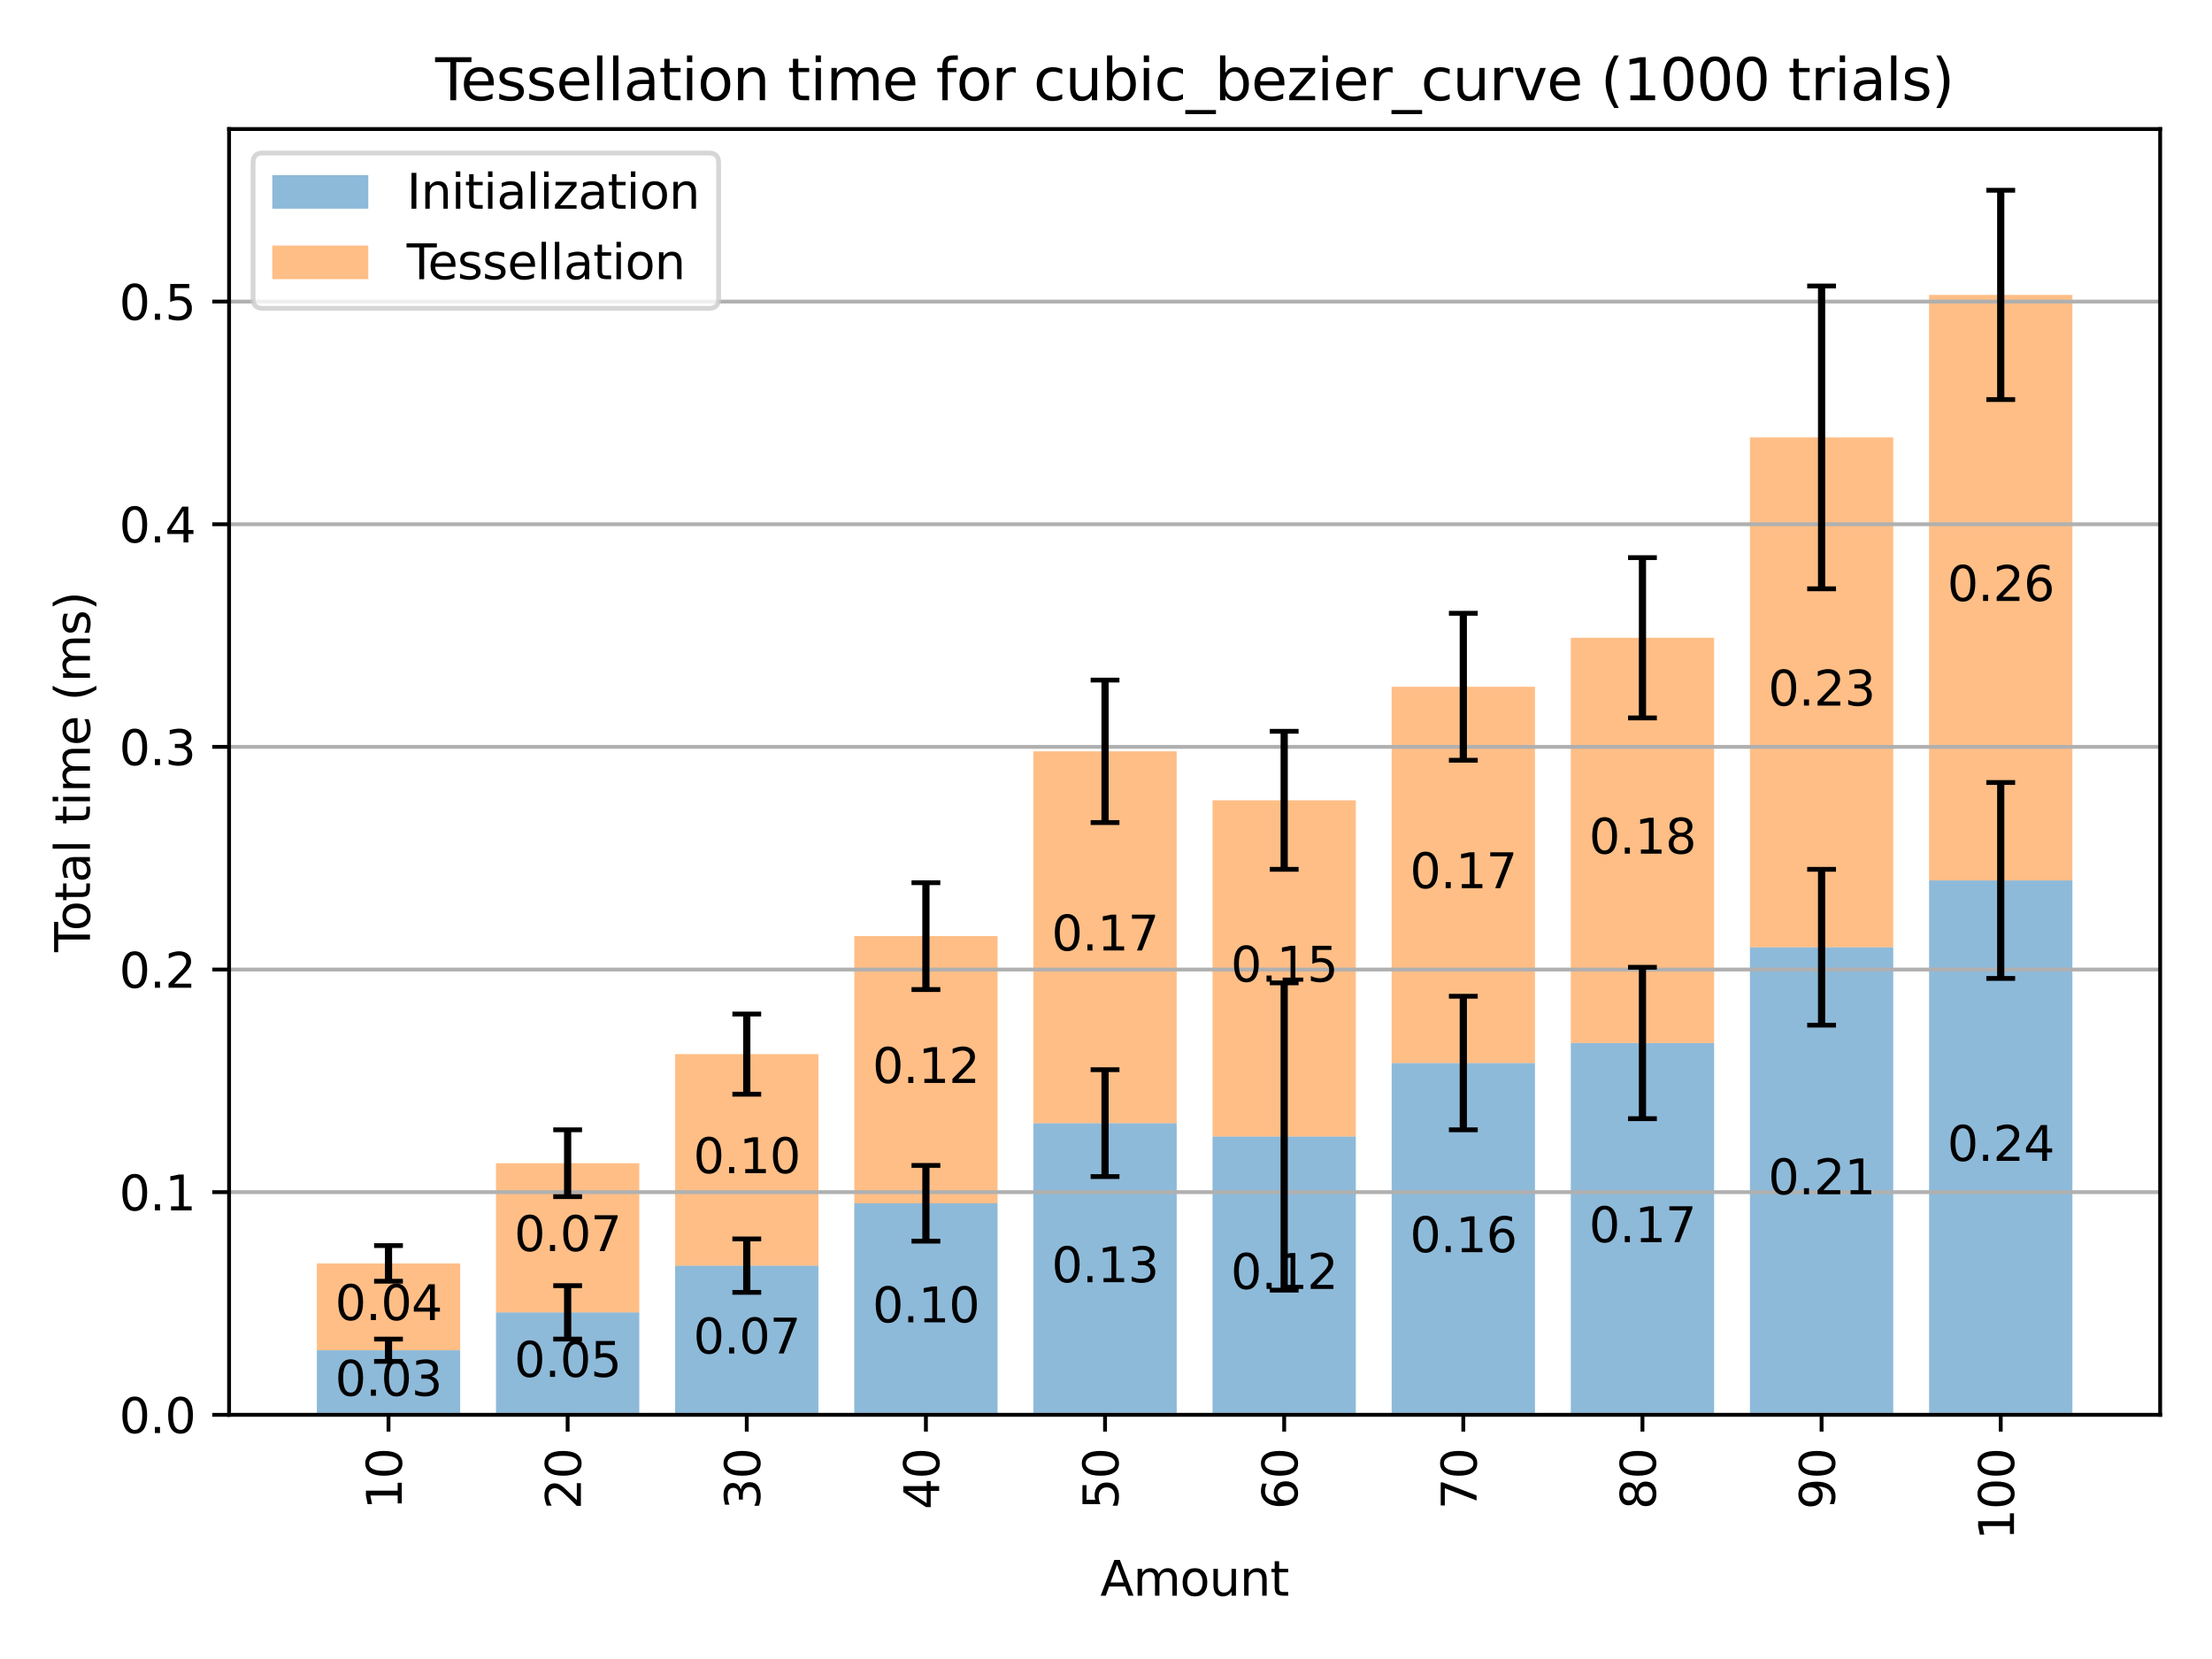 <?xml version="1.0" encoding="utf-8" standalone="no"?>
<!DOCTYPE svg PUBLIC "-//W3C//DTD SVG 1.1//EN"
  "http://www.w3.org/Graphics/SVG/1.1/DTD/svg11.dtd">
<svg xmlns:xlink="http://www.w3.org/1999/xlink" width="460.8pt" height="345.6pt" viewBox="0 0 460.8 345.6" xmlns="http://www.w3.org/2000/svg" version="1.1">
 <defs>
  <style type="text/css">*{stroke-linejoin: round; stroke-linecap: butt}</style>
 </defs>
 <g id="figure_1">
  <g id="patch_1">
   <path d="M 0 345.6 
L 460.8 345.6 
L 460.8 0 
L 0 0 
z
" style="fill: #ffffff"/>
  </g>
  <g id="axes_1">
   <g id="patch_2">
    <path d="M 47.72 294.73 
L 450 294.73 
L 450 26.88 
L 47.72 26.88 
z
" style="fill: #ffffff"/>
   </g>
   <g id="patch_3">
    <path d="M 66.005 294.73 
L 95.859 294.73 
L 95.859 281.28 
L 66.005 281.28 
z
" clip-path="url(#pd5c2a0cea8)" style="fill: #1f77b4; opacity: 0.5"/>
   </g>
   <g id="patch_4">
    <path d="M 103.323 294.73 
L 133.177 294.73 
L 133.177 273.395 
L 103.323 273.395 
z
" clip-path="url(#pd5c2a0cea8)" style="fill: #1f77b4; opacity: 0.5"/>
   </g>
   <g id="patch_5">
    <path d="M 140.64 294.73 
L 170.494 294.73 
L 170.494 263.655 
L 140.64 263.655 
z
" clip-path="url(#pd5c2a0cea8)" style="fill: #1f77b4; opacity: 0.5"/>
   </g>
   <g id="patch_6">
    <path d="M 177.957 294.73 
L 207.811 294.73 
L 207.811 250.668 
L 177.957 250.668 
z
" clip-path="url(#pd5c2a0cea8)" style="fill: #1f77b4; opacity: 0.5"/>
   </g>
   <g id="patch_7">
    <path d="M 215.274 294.73 
L 245.128 294.73 
L 245.128 233.971 
L 215.274 233.971 
z
" clip-path="url(#pd5c2a0cea8)" style="fill: #1f77b4; opacity: 0.5"/>
   </g>
   <g id="patch_8">
    <path d="M 252.592 294.73 
L 282.446 294.73 
L 282.446 236.754 
L 252.592 236.754 
z
" clip-path="url(#pd5c2a0cea8)" style="fill: #1f77b4; opacity: 0.5"/>
   </g>
   <g id="patch_9">
    <path d="M 289.909 294.73 
L 319.763 294.73 
L 319.763 221.448 
L 289.909 221.448 
z
" clip-path="url(#pd5c2a0cea8)" style="fill: #1f77b4; opacity: 0.5"/>
   </g>
   <g id="patch_10">
    <path d="M 327.226 294.73 
L 357.08 294.73 
L 357.08 217.274 
L 327.226 217.274 
z
" clip-path="url(#pd5c2a0cea8)" style="fill: #1f77b4; opacity: 0.5"/>
   </g>
   <g id="patch_11">
    <path d="M 364.543 294.73 
L 394.397 294.73 
L 394.397 197.33 
L 364.543 197.33 
z
" clip-path="url(#pd5c2a0cea8)" style="fill: #1f77b4; opacity: 0.5"/>
   </g>
   <g id="patch_12">
    <path d="M 401.861 294.73 
L 431.715 294.73 
L 431.715 183.416 
L 401.861 183.416 
z
" clip-path="url(#pd5c2a0cea8)" style="fill: #1f77b4; opacity: 0.5"/>
   </g>
   <g id="patch_13">
    <path d="M 66.005 281.28 
L 95.859 281.28 
L 95.859 263.191 
L 66.005 263.191 
z
" clip-path="url(#pd5c2a0cea8)" style="fill: #ff7f0e; opacity: 0.5"/>
   </g>
   <g id="patch_14">
    <path d="M 103.323 273.395 
L 133.177 273.395 
L 133.177 242.32 
L 103.323 242.32 
z
" clip-path="url(#pd5c2a0cea8)" style="fill: #ff7f0e; opacity: 0.5"/>
   </g>
   <g id="patch_15">
    <path d="M 140.64 263.655 
L 170.494 263.655 
L 170.494 219.593 
L 140.64 219.593 
z
" clip-path="url(#pd5c2a0cea8)" style="fill: #ff7f0e; opacity: 0.5"/>
   </g>
   <g id="patch_16">
    <path d="M 177.957 250.668 
L 207.811 250.668 
L 207.811 195.011 
L 177.957 195.011 
z
" clip-path="url(#pd5c2a0cea8)" style="fill: #ff7f0e; opacity: 0.5"/>
   </g>
   <g id="patch_17">
    <path d="M 215.274 233.971 
L 245.128 233.971 
L 245.128 156.515 
L 215.274 156.515 
z
" clip-path="url(#pd5c2a0cea8)" style="fill: #ff7f0e; opacity: 0.5"/>
   </g>
   <g id="patch_18">
    <path d="M 252.592 236.754 
L 282.446 236.754 
L 282.446 166.719 
L 252.592 166.719 
z
" clip-path="url(#pd5c2a0cea8)" style="fill: #ff7f0e; opacity: 0.5"/>
   </g>
   <g id="patch_19">
    <path d="M 289.909 221.448 
L 319.763 221.448 
L 319.763 143.064 
L 289.909 143.064 
z
" clip-path="url(#pd5c2a0cea8)" style="fill: #ff7f0e; opacity: 0.5"/>
   </g>
   <g id="patch_20">
    <path d="M 327.226 217.274 
L 357.08 217.274 
L 357.08 132.86 
L 327.226 132.86 
z
" clip-path="url(#pd5c2a0cea8)" style="fill: #ff7f0e; opacity: 0.5"/>
   </g>
   <g id="patch_21">
    <path d="M 364.543 197.33 
L 394.397 197.33 
L 394.397 91.118 
L 364.543 91.118 
z
" clip-path="url(#pd5c2a0cea8)" style="fill: #ff7f0e; opacity: 0.5"/>
   </g>
   <g id="patch_22">
    <path d="M 401.861 183.416 
L 431.715 183.416 
L 431.715 61.434 
L 401.861 61.434 
z
" clip-path="url(#pd5c2a0cea8)" style="fill: #ff7f0e; opacity: 0.5"/>
   </g>
   <g id="matplotlib.axis_1">
    <g id="xtick_1">
     <g id="line2d_1">
      <defs>
       <path id="m846b13d654" d="M 0 0 
L 0 3.5 
" style="stroke: #000000; stroke-width: 0.8"/>
      </defs>
      <g>
       <use xlink:href="#m846b13d654" x="80.932" y="294.73" style="stroke: #000000; stroke-width: 0.8"/>
      </g>
     </g>
     <g id="text_1">
      <!-- 10 -->
      <g transform="translate(83.692 314.455)rotate(-90)scale(0.1 -0.1)">
       <defs>
        <path id="DejaVuSans-31" d="M 794 531 
L 1825 531 
L 1825 4091 
L 703 3866 
L 703 4441 
L 1819 4666 
L 2450 4666 
L 2450 531 
L 3481 531 
L 3481 0 
L 794 0 
L 794 531 
z
" transform="scale(0.016)"/>
        <path id="DejaVuSans-30" d="M 2034 4250 
Q 1547 4250 1301 3770 
Q 1056 3291 1056 2328 
Q 1056 1369 1301 889 
Q 1547 409 2034 409 
Q 2525 409 2770 889 
Q 3016 1369 3016 2328 
Q 3016 3291 2770 3770 
Q 2525 4250 2034 4250 
z
M 2034 4750 
Q 2819 4750 3233 4129 
Q 3647 3509 3647 2328 
Q 3647 1150 3233 529 
Q 2819 -91 2034 -91 
Q 1250 -91 836 529 
Q 422 1150 422 2328 
Q 422 3509 836 4129 
Q 1250 4750 2034 4750 
z
" transform="scale(0.016)"/>
       </defs>
       <use xlink:href="#DejaVuSans-31"/>
       <use xlink:href="#DejaVuSans-30" x="63.623"/>
      </g>
     </g>
    </g>
    <g id="xtick_2">
     <g id="line2d_2">
      <g>
       <use xlink:href="#m846b13d654" x="118.25" y="294.73" style="stroke: #000000; stroke-width: 0.8"/>
      </g>
     </g>
     <g id="text_2">
      <!-- 20 -->
      <g transform="translate(121.009 314.455)rotate(-90)scale(0.1 -0.1)">
       <defs>
        <path id="DejaVuSans-32" d="M 1228 531 
L 3431 531 
L 3431 0 
L 469 0 
L 469 531 
Q 828 903 1448 1529 
Q 2069 2156 2228 2338 
Q 2531 2678 2651 2914 
Q 2772 3150 2772 3378 
Q 2772 3750 2511 3984 
Q 2250 4219 1831 4219 
Q 1534 4219 1204 4116 
Q 875 4013 500 3803 
L 500 4441 
Q 881 4594 1212 4672 
Q 1544 4750 1819 4750 
Q 2544 4750 2975 4387 
Q 3406 4025 3406 3419 
Q 3406 3131 3298 2873 
Q 3191 2616 2906 2266 
Q 2828 2175 2409 1742 
Q 1991 1309 1228 531 
z
" transform="scale(0.016)"/>
       </defs>
       <use xlink:href="#DejaVuSans-32"/>
       <use xlink:href="#DejaVuSans-30" x="63.623"/>
      </g>
     </g>
    </g>
    <g id="xtick_3">
     <g id="line2d_3">
      <g>
       <use xlink:href="#m846b13d654" x="155.567" y="294.73" style="stroke: #000000; stroke-width: 0.8"/>
      </g>
     </g>
     <g id="text_3">
      <!-- 30 -->
      <g transform="translate(158.326 314.455)rotate(-90)scale(0.1 -0.1)">
       <defs>
        <path id="DejaVuSans-33" d="M 2597 2516 
Q 3050 2419 3304 2112 
Q 3559 1806 3559 1356 
Q 3559 666 3084 287 
Q 2609 -91 1734 -91 
Q 1441 -91 1130 -33 
Q 819 25 488 141 
L 488 750 
Q 750 597 1062 519 
Q 1375 441 1716 441 
Q 2309 441 2620 675 
Q 2931 909 2931 1356 
Q 2931 1769 2642 2001 
Q 2353 2234 1838 2234 
L 1294 2234 
L 1294 2753 
L 1863 2753 
Q 2328 2753 2575 2939 
Q 2822 3125 2822 3475 
Q 2822 3834 2567 4026 
Q 2313 4219 1838 4219 
Q 1578 4219 1281 4162 
Q 984 4106 628 3988 
L 628 4550 
Q 988 4650 1302 4700 
Q 1616 4750 1894 4750 
Q 2613 4750 3031 4423 
Q 3450 4097 3450 3541 
Q 3450 3153 3228 2886 
Q 3006 2619 2597 2516 
z
" transform="scale(0.016)"/>
       </defs>
       <use xlink:href="#DejaVuSans-33"/>
       <use xlink:href="#DejaVuSans-30" x="63.623"/>
      </g>
     </g>
    </g>
    <g id="xtick_4">
     <g id="line2d_4">
      <g>
       <use xlink:href="#m846b13d654" x="192.884" y="294.73" style="stroke: #000000; stroke-width: 0.8"/>
      </g>
     </g>
     <g id="text_4">
      <!-- 40 -->
      <g transform="translate(195.643 314.455)rotate(-90)scale(0.1 -0.1)">
       <defs>
        <path id="DejaVuSans-34" d="M 2419 4116 
L 825 1625 
L 2419 1625 
L 2419 4116 
z
M 2253 4666 
L 3047 4666 
L 3047 1625 
L 3713 1625 
L 3713 1100 
L 3047 1100 
L 3047 0 
L 2419 0 
L 2419 1100 
L 313 1100 
L 313 1709 
L 2253 4666 
z
" transform="scale(0.016)"/>
       </defs>
       <use xlink:href="#DejaVuSans-34"/>
       <use xlink:href="#DejaVuSans-30" x="63.623"/>
      </g>
     </g>
    </g>
    <g id="xtick_5">
     <g id="line2d_5">
      <g>
       <use xlink:href="#m846b13d654" x="230.201" y="294.73" style="stroke: #000000; stroke-width: 0.8"/>
      </g>
     </g>
     <g id="text_5">
      <!-- 50 -->
      <g transform="translate(232.961 314.455)rotate(-90)scale(0.1 -0.1)">
       <defs>
        <path id="DejaVuSans-35" d="M 691 4666 
L 3169 4666 
L 3169 4134 
L 1269 4134 
L 1269 2991 
Q 1406 3038 1543 3061 
Q 1681 3084 1819 3084 
Q 2600 3084 3056 2656 
Q 3513 2228 3513 1497 
Q 3513 744 3044 326 
Q 2575 -91 1722 -91 
Q 1428 -91 1123 -41 
Q 819 9 494 109 
L 494 744 
Q 775 591 1075 516 
Q 1375 441 1709 441 
Q 2250 441 2565 725 
Q 2881 1009 2881 1497 
Q 2881 1984 2565 2268 
Q 2250 2553 1709 2553 
Q 1456 2553 1204 2497 
Q 953 2441 691 2322 
L 691 4666 
z
" transform="scale(0.016)"/>
       </defs>
       <use xlink:href="#DejaVuSans-35"/>
       <use xlink:href="#DejaVuSans-30" x="63.623"/>
      </g>
     </g>
    </g>
    <g id="xtick_6">
     <g id="line2d_6">
      <g>
       <use xlink:href="#m846b13d654" x="267.519" y="294.73" style="stroke: #000000; stroke-width: 0.8"/>
      </g>
     </g>
     <g id="text_6">
      <!-- 60 -->
      <g transform="translate(270.278 314.455)rotate(-90)scale(0.1 -0.1)">
       <defs>
        <path id="DejaVuSans-36" d="M 2113 2584 
Q 1688 2584 1439 2293 
Q 1191 2003 1191 1497 
Q 1191 994 1439 701 
Q 1688 409 2113 409 
Q 2538 409 2786 701 
Q 3034 994 3034 1497 
Q 3034 2003 2786 2293 
Q 2538 2584 2113 2584 
z
M 3366 4563 
L 3366 3988 
Q 3128 4100 2886 4159 
Q 2644 4219 2406 4219 
Q 1781 4219 1451 3797 
Q 1122 3375 1075 2522 
Q 1259 2794 1537 2939 
Q 1816 3084 2150 3084 
Q 2853 3084 3261 2657 
Q 3669 2231 3669 1497 
Q 3669 778 3244 343 
Q 2819 -91 2113 -91 
Q 1303 -91 875 529 
Q 447 1150 447 2328 
Q 447 3434 972 4092 
Q 1497 4750 2381 4750 
Q 2619 4750 2861 4703 
Q 3103 4656 3366 4563 
z
" transform="scale(0.016)"/>
       </defs>
       <use xlink:href="#DejaVuSans-36"/>
       <use xlink:href="#DejaVuSans-30" x="63.623"/>
      </g>
     </g>
    </g>
    <g id="xtick_7">
     <g id="line2d_7">
      <g>
       <use xlink:href="#m846b13d654" x="304.836" y="294.73" style="stroke: #000000; stroke-width: 0.8"/>
      </g>
     </g>
     <g id="text_7">
      <!-- 70 -->
      <g transform="translate(307.595 314.455)rotate(-90)scale(0.1 -0.1)">
       <defs>
        <path id="DejaVuSans-37" d="M 525 4666 
L 3525 4666 
L 3525 4397 
L 1831 0 
L 1172 0 
L 2766 4134 
L 525 4134 
L 525 4666 
z
" transform="scale(0.016)"/>
       </defs>
       <use xlink:href="#DejaVuSans-37"/>
       <use xlink:href="#DejaVuSans-30" x="63.623"/>
      </g>
     </g>
    </g>
    <g id="xtick_8">
     <g id="line2d_8">
      <g>
       <use xlink:href="#m846b13d654" x="342.153" y="294.73" style="stroke: #000000; stroke-width: 0.8"/>
      </g>
     </g>
     <g id="text_8">
      <!-- 80 -->
      <g transform="translate(344.913 314.455)rotate(-90)scale(0.1 -0.1)">
       <defs>
        <path id="DejaVuSans-38" d="M 2034 2216 
Q 1584 2216 1326 1975 
Q 1069 1734 1069 1313 
Q 1069 891 1326 650 
Q 1584 409 2034 409 
Q 2484 409 2743 651 
Q 3003 894 3003 1313 
Q 3003 1734 2745 1975 
Q 2488 2216 2034 2216 
z
M 1403 2484 
Q 997 2584 770 2862 
Q 544 3141 544 3541 
Q 544 4100 942 4425 
Q 1341 4750 2034 4750 
Q 2731 4750 3128 4425 
Q 3525 4100 3525 3541 
Q 3525 3141 3298 2862 
Q 3072 2584 2669 2484 
Q 3125 2378 3379 2068 
Q 3634 1759 3634 1313 
Q 3634 634 3220 271 
Q 2806 -91 2034 -91 
Q 1263 -91 848 271 
Q 434 634 434 1313 
Q 434 1759 690 2068 
Q 947 2378 1403 2484 
z
M 1172 3481 
Q 1172 3119 1398 2916 
Q 1625 2713 2034 2713 
Q 2441 2713 2670 2916 
Q 2900 3119 2900 3481 
Q 2900 3844 2670 4047 
Q 2441 4250 2034 4250 
Q 1625 4250 1398 4047 
Q 1172 3844 1172 3481 
z
" transform="scale(0.016)"/>
       </defs>
       <use xlink:href="#DejaVuSans-38"/>
       <use xlink:href="#DejaVuSans-30" x="63.623"/>
      </g>
     </g>
    </g>
    <g id="xtick_9">
     <g id="line2d_9">
      <g>
       <use xlink:href="#m846b13d654" x="379.47" y="294.73" style="stroke: #000000; stroke-width: 0.8"/>
      </g>
     </g>
     <g id="text_9">
      <!-- 90 -->
      <g transform="translate(382.23 314.455)rotate(-90)scale(0.1 -0.1)">
       <defs>
        <path id="DejaVuSans-39" d="M 703 97 
L 703 672 
Q 941 559 1184 500 
Q 1428 441 1663 441 
Q 2288 441 2617 861 
Q 2947 1281 2994 2138 
Q 2813 1869 2534 1725 
Q 2256 1581 1919 1581 
Q 1219 1581 811 2004 
Q 403 2428 403 3163 
Q 403 3881 828 4315 
Q 1253 4750 1959 4750 
Q 2769 4750 3195 4129 
Q 3622 3509 3622 2328 
Q 3622 1225 3098 567 
Q 2575 -91 1691 -91 
Q 1453 -91 1209 -44 
Q 966 3 703 97 
z
M 1959 2075 
Q 2384 2075 2632 2365 
Q 2881 2656 2881 3163 
Q 2881 3666 2632 3958 
Q 2384 4250 1959 4250 
Q 1534 4250 1286 3958 
Q 1038 3666 1038 3163 
Q 1038 2656 1286 2365 
Q 1534 2075 1959 2075 
z
" transform="scale(0.016)"/>
       </defs>
       <use xlink:href="#DejaVuSans-39"/>
       <use xlink:href="#DejaVuSans-30" x="63.623"/>
      </g>
     </g>
    </g>
    <g id="xtick_10">
     <g id="line2d_10">
      <g>
       <use xlink:href="#m846b13d654" x="416.788" y="294.73" style="stroke: #000000; stroke-width: 0.8"/>
      </g>
     </g>
     <g id="text_10">
      <!-- 100 -->
      <g transform="translate(419.547 320.817)rotate(-90)scale(0.1 -0.1)">
       <use xlink:href="#DejaVuSans-31"/>
       <use xlink:href="#DejaVuSans-30" x="63.623"/>
       <use xlink:href="#DejaVuSans-30" x="127.246"/>
      </g>
     </g>
    </g>
    <g id="text_11">
     <!-- Amount -->
     <g transform="translate(229.212 332.416)scale(0.1 -0.1)">
      <defs>
       <path id="DejaVuSans-41" d="M 2188 4044 
L 1331 1722 
L 3047 1722 
L 2188 4044 
z
M 1831 4666 
L 2547 4666 
L 4325 0 
L 3669 0 
L 3244 1197 
L 1141 1197 
L 716 0 
L 50 0 
L 1831 4666 
z
" transform="scale(0.016)"/>
       <path id="DejaVuSans-6d" d="M 3328 2828 
Q 3544 3216 3844 3400 
Q 4144 3584 4550 3584 
Q 5097 3584 5394 3201 
Q 5691 2819 5691 2113 
L 5691 0 
L 5113 0 
L 5113 2094 
Q 5113 2597 4934 2840 
Q 4756 3084 4391 3084 
Q 3944 3084 3684 2787 
Q 3425 2491 3425 1978 
L 3425 0 
L 2847 0 
L 2847 2094 
Q 2847 2600 2669 2842 
Q 2491 3084 2119 3084 
Q 1678 3084 1418 2786 
Q 1159 2488 1159 1978 
L 1159 0 
L 581 0 
L 581 3500 
L 1159 3500 
L 1159 2956 
Q 1356 3278 1631 3431 
Q 1906 3584 2284 3584 
Q 2666 3584 2933 3390 
Q 3200 3197 3328 2828 
z
" transform="scale(0.016)"/>
       <path id="DejaVuSans-6f" d="M 1959 3097 
Q 1497 3097 1228 2736 
Q 959 2375 959 1747 
Q 959 1119 1226 758 
Q 1494 397 1959 397 
Q 2419 397 2687 759 
Q 2956 1122 2956 1747 
Q 2956 2369 2687 2733 
Q 2419 3097 1959 3097 
z
M 1959 3584 
Q 2709 3584 3137 3096 
Q 3566 2609 3566 1747 
Q 3566 888 3137 398 
Q 2709 -91 1959 -91 
Q 1206 -91 779 398 
Q 353 888 353 1747 
Q 353 2609 779 3096 
Q 1206 3584 1959 3584 
z
" transform="scale(0.016)"/>
       <path id="DejaVuSans-75" d="M 544 1381 
L 544 3500 
L 1119 3500 
L 1119 1403 
Q 1119 906 1312 657 
Q 1506 409 1894 409 
Q 2359 409 2629 706 
Q 2900 1003 2900 1516 
L 2900 3500 
L 3475 3500 
L 3475 0 
L 2900 0 
L 2900 538 
Q 2691 219 2414 64 
Q 2138 -91 1772 -91 
Q 1169 -91 856 284 
Q 544 659 544 1381 
z
M 1991 3584 
L 1991 3584 
z
" transform="scale(0.016)"/>
       <path id="DejaVuSans-6e" d="M 3513 2113 
L 3513 0 
L 2938 0 
L 2938 2094 
Q 2938 2591 2744 2837 
Q 2550 3084 2163 3084 
Q 1697 3084 1428 2787 
Q 1159 2491 1159 1978 
L 1159 0 
L 581 0 
L 581 3500 
L 1159 3500 
L 1159 2956 
Q 1366 3272 1645 3428 
Q 1925 3584 2291 3584 
Q 2894 3584 3203 3211 
Q 3513 2838 3513 2113 
z
" transform="scale(0.016)"/>
       <path id="DejaVuSans-74" d="M 1172 4494 
L 1172 3500 
L 2356 3500 
L 2356 3053 
L 1172 3053 
L 1172 1153 
Q 1172 725 1289 603 
Q 1406 481 1766 481 
L 2356 481 
L 2356 0 
L 1766 0 
Q 1100 0 847 248 
Q 594 497 594 1153 
L 594 3053 
L 172 3053 
L 172 3500 
L 594 3500 
L 594 4494 
L 1172 4494 
z
" transform="scale(0.016)"/>
      </defs>
      <use xlink:href="#DejaVuSans-41"/>
      <use xlink:href="#DejaVuSans-6d" x="68.408"/>
      <use xlink:href="#DejaVuSans-6f" x="165.82"/>
      <use xlink:href="#DejaVuSans-75" x="227.002"/>
      <use xlink:href="#DejaVuSans-6e" x="290.381"/>
      <use xlink:href="#DejaVuSans-74" x="353.76"/>
     </g>
    </g>
   </g>
   <g id="matplotlib.axis_2">
    <g id="ytick_1">
     <g id="line2d_11">
      <path d="M 47.72 294.73 
L 450 294.73 
" clip-path="url(#pd5c2a0cea8)" style="fill: none; stroke: #b0b0b0; stroke-width: 0.8; stroke-linecap: square"/>
     </g>
     <g id="line2d_12">
      <defs>
       <path id="mbd605ffd96" d="M 0 0 
L -3.5 0 
" style="stroke: #000000; stroke-width: 0.8"/>
      </defs>
      <g>
       <use xlink:href="#mbd605ffd96" x="47.72" y="294.73" style="stroke: #000000; stroke-width: 0.8"/>
      </g>
     </g>
     <g id="text_12">
      <!-- 0.0 -->
      <g transform="translate(24.817 298.529)scale(0.1 -0.1)">
       <defs>
        <path id="DejaVuSans-2e" d="M 684 794 
L 1344 794 
L 1344 0 
L 684 0 
L 684 794 
z
" transform="scale(0.016)"/>
       </defs>
       <use xlink:href="#DejaVuSans-30"/>
       <use xlink:href="#DejaVuSans-2e" x="63.623"/>
       <use xlink:href="#DejaVuSans-30" x="95.41"/>
      </g>
     </g>
    </g>
    <g id="ytick_2">
     <g id="line2d_13">
      <path d="M 47.72 248.349 
L 450 248.349 
" clip-path="url(#pd5c2a0cea8)" style="fill: none; stroke: #b0b0b0; stroke-width: 0.8; stroke-linecap: square"/>
     </g>
     <g id="line2d_14">
      <g>
       <use xlink:href="#mbd605ffd96" x="47.72" y="248.349" style="stroke: #000000; stroke-width: 0.8"/>
      </g>
     </g>
     <g id="text_13">
      <!-- 0.1 -->
      <g transform="translate(24.817 252.148)scale(0.1 -0.1)">
       <use xlink:href="#DejaVuSans-30"/>
       <use xlink:href="#DejaVuSans-2e" x="63.623"/>
       <use xlink:href="#DejaVuSans-31" x="95.41"/>
      </g>
     </g>
    </g>
    <g id="ytick_3">
     <g id="line2d_15">
      <path d="M 47.72 201.968 
L 450 201.968 
" clip-path="url(#pd5c2a0cea8)" style="fill: none; stroke: #b0b0b0; stroke-width: 0.8; stroke-linecap: square"/>
     </g>
     <g id="line2d_16">
      <g>
       <use xlink:href="#mbd605ffd96" x="47.72" y="201.968" style="stroke: #000000; stroke-width: 0.8"/>
      </g>
     </g>
     <g id="text_14">
      <!-- 0.2 -->
      <g transform="translate(24.817 205.767)scale(0.1 -0.1)">
       <use xlink:href="#DejaVuSans-30"/>
       <use xlink:href="#DejaVuSans-2e" x="63.623"/>
       <use xlink:href="#DejaVuSans-32" x="95.41"/>
      </g>
     </g>
    </g>
    <g id="ytick_4">
     <g id="line2d_17">
      <path d="M 47.72 155.587 
L 450 155.587 
" clip-path="url(#pd5c2a0cea8)" style="fill: none; stroke: #b0b0b0; stroke-width: 0.8; stroke-linecap: square"/>
     </g>
     <g id="line2d_18">
      <g>
       <use xlink:href="#mbd605ffd96" x="47.72" y="155.587" style="stroke: #000000; stroke-width: 0.8"/>
      </g>
     </g>
     <g id="text_15">
      <!-- 0.3 -->
      <g transform="translate(24.817 159.386)scale(0.1 -0.1)">
       <use xlink:href="#DejaVuSans-30"/>
       <use xlink:href="#DejaVuSans-2e" x="63.623"/>
       <use xlink:href="#DejaVuSans-33" x="95.41"/>
      </g>
     </g>
    </g>
    <g id="ytick_5">
     <g id="line2d_19">
      <path d="M 47.72 109.206 
L 450 109.206 
" clip-path="url(#pd5c2a0cea8)" style="fill: none; stroke: #b0b0b0; stroke-width: 0.8; stroke-linecap: square"/>
     </g>
     <g id="line2d_20">
      <g>
       <use xlink:href="#mbd605ffd96" x="47.72" y="109.206" style="stroke: #000000; stroke-width: 0.8"/>
      </g>
     </g>
     <g id="text_16">
      <!-- 0.4 -->
      <g transform="translate(24.817 113.005)scale(0.1 -0.1)">
       <use xlink:href="#DejaVuSans-30"/>
       <use xlink:href="#DejaVuSans-2e" x="63.623"/>
       <use xlink:href="#DejaVuSans-34" x="95.41"/>
      </g>
     </g>
    </g>
    <g id="ytick_6">
     <g id="line2d_21">
      <path d="M 47.72 62.825 
L 450 62.825 
" clip-path="url(#pd5c2a0cea8)" style="fill: none; stroke: #b0b0b0; stroke-width: 0.8; stroke-linecap: square"/>
     </g>
     <g id="line2d_22">
      <g>
       <use xlink:href="#mbd605ffd96" x="47.72" y="62.825" style="stroke: #000000; stroke-width: 0.8"/>
      </g>
     </g>
     <g id="text_17">
      <!-- 0.5 -->
      <g transform="translate(24.817 66.624)scale(0.1 -0.1)">
       <use xlink:href="#DejaVuSans-30"/>
       <use xlink:href="#DejaVuSans-2e" x="63.623"/>
       <use xlink:href="#DejaVuSans-35" x="95.41"/>
      </g>
     </g>
    </g>
    <g id="text_18">
     <!-- Total time (ms) -->
     <g transform="translate(18.737 198.332)rotate(-90)scale(0.1 -0.1)">
      <defs>
       <path id="DejaVuSans-54" d="M -19 4666 
L 3928 4666 
L 3928 4134 
L 2272 4134 
L 2272 0 
L 1638 0 
L 1638 4134 
L -19 4134 
L -19 4666 
z
" transform="scale(0.016)"/>
       <path id="DejaVuSans-61" d="M 2194 1759 
Q 1497 1759 1228 1600 
Q 959 1441 959 1056 
Q 959 750 1161 570 
Q 1363 391 1709 391 
Q 2188 391 2477 730 
Q 2766 1069 2766 1631 
L 2766 1759 
L 2194 1759 
z
M 3341 1997 
L 3341 0 
L 2766 0 
L 2766 531 
Q 2569 213 2275 61 
Q 1981 -91 1556 -91 
Q 1019 -91 701 211 
Q 384 513 384 1019 
Q 384 1609 779 1909 
Q 1175 2209 1959 2209 
L 2766 2209 
L 2766 2266 
Q 2766 2663 2505 2880 
Q 2244 3097 1772 3097 
Q 1472 3097 1187 3025 
Q 903 2953 641 2809 
L 641 3341 
Q 956 3463 1253 3523 
Q 1550 3584 1831 3584 
Q 2591 3584 2966 3190 
Q 3341 2797 3341 1997 
z
" transform="scale(0.016)"/>
       <path id="DejaVuSans-6c" d="M 603 4863 
L 1178 4863 
L 1178 0 
L 603 0 
L 603 4863 
z
" transform="scale(0.016)"/>
       <path id="DejaVuSans-20" transform="scale(0.016)"/>
       <path id="DejaVuSans-69" d="M 603 3500 
L 1178 3500 
L 1178 0 
L 603 0 
L 603 3500 
z
M 603 4863 
L 1178 4863 
L 1178 4134 
L 603 4134 
L 603 4863 
z
" transform="scale(0.016)"/>
       <path id="DejaVuSans-65" d="M 3597 1894 
L 3597 1613 
L 953 1613 
Q 991 1019 1311 708 
Q 1631 397 2203 397 
Q 2534 397 2845 478 
Q 3156 559 3463 722 
L 3463 178 
Q 3153 47 2828 -22 
Q 2503 -91 2169 -91 
Q 1331 -91 842 396 
Q 353 884 353 1716 
Q 353 2575 817 3079 
Q 1281 3584 2069 3584 
Q 2775 3584 3186 3129 
Q 3597 2675 3597 1894 
z
M 3022 2063 
Q 3016 2534 2758 2815 
Q 2500 3097 2075 3097 
Q 1594 3097 1305 2825 
Q 1016 2553 972 2059 
L 3022 2063 
z
" transform="scale(0.016)"/>
       <path id="DejaVuSans-28" d="M 1984 4856 
Q 1566 4138 1362 3434 
Q 1159 2731 1159 2009 
Q 1159 1288 1364 580 
Q 1569 -128 1984 -844 
L 1484 -844 
Q 1016 -109 783 600 
Q 550 1309 550 2009 
Q 550 2706 781 3412 
Q 1013 4119 1484 4856 
L 1984 4856 
z
" transform="scale(0.016)"/>
       <path id="DejaVuSans-73" d="M 2834 3397 
L 2834 2853 
Q 2591 2978 2328 3040 
Q 2066 3103 1784 3103 
Q 1356 3103 1142 2972 
Q 928 2841 928 2578 
Q 928 2378 1081 2264 
Q 1234 2150 1697 2047 
L 1894 2003 
Q 2506 1872 2764 1633 
Q 3022 1394 3022 966 
Q 3022 478 2636 193 
Q 2250 -91 1575 -91 
Q 1294 -91 989 -36 
Q 684 19 347 128 
L 347 722 
Q 666 556 975 473 
Q 1284 391 1588 391 
Q 1994 391 2212 530 
Q 2431 669 2431 922 
Q 2431 1156 2273 1281 
Q 2116 1406 1581 1522 
L 1381 1569 
Q 847 1681 609 1914 
Q 372 2147 372 2553 
Q 372 3047 722 3315 
Q 1072 3584 1716 3584 
Q 2034 3584 2315 3537 
Q 2597 3491 2834 3397 
z
" transform="scale(0.016)"/>
       <path id="DejaVuSans-29" d="M 513 4856 
L 1013 4856 
Q 1481 4119 1714 3412 
Q 1947 2706 1947 2009 
Q 1947 1309 1714 600 
Q 1481 -109 1013 -844 
L 513 -844 
Q 928 -128 1133 580 
Q 1338 1288 1338 2009 
Q 1338 2731 1133 3434 
Q 928 4138 513 4856 
z
" transform="scale(0.016)"/>
      </defs>
      <use xlink:href="#DejaVuSans-54"/>
      <use xlink:href="#DejaVuSans-6f" x="44.084"/>
      <use xlink:href="#DejaVuSans-74" x="105.266"/>
      <use xlink:href="#DejaVuSans-61" x="144.475"/>
      <use xlink:href="#DejaVuSans-6c" x="205.754"/>
      <use xlink:href="#DejaVuSans-20" x="233.537"/>
      <use xlink:href="#DejaVuSans-74" x="265.324"/>
      <use xlink:href="#DejaVuSans-69" x="304.533"/>
      <use xlink:href="#DejaVuSans-6d" x="332.316"/>
      <use xlink:href="#DejaVuSans-65" x="429.729"/>
      <use xlink:href="#DejaVuSans-20" x="491.252"/>
      <use xlink:href="#DejaVuSans-28" x="523.039"/>
      <use xlink:href="#DejaVuSans-6d" x="562.053"/>
      <use xlink:href="#DejaVuSans-73" x="659.465"/>
      <use xlink:href="#DejaVuSans-29" x="711.564"/>
     </g>
    </g>
   </g>
   <g id="LineCollection_1">
    <path d="M 80.932 283.599 
L 80.932 278.96 
" clip-path="url(#pd5c2a0cea8)" style="fill: none; stroke: #000000; stroke-width: 1.5"/>
    <path d="M 118.25 278.96 
L 118.25 267.829 
" clip-path="url(#pd5c2a0cea8)" style="fill: none; stroke: #000000; stroke-width: 1.5"/>
    <path d="M 155.567 269.22 
L 155.567 258.089 
" clip-path="url(#pd5c2a0cea8)" style="fill: none; stroke: #000000; stroke-width: 1.5"/>
    <path d="M 192.884 258.553 
L 192.884 242.783 
" clip-path="url(#pd5c2a0cea8)" style="fill: none; stroke: #000000; stroke-width: 1.5"/>
    <path d="M 230.201 245.102 
L 230.201 222.84 
" clip-path="url(#pd5c2a0cea8)" style="fill: none; stroke: #000000; stroke-width: 1.5"/>
    <path d="M 267.519 268.757 
L 267.519 204.751 
" clip-path="url(#pd5c2a0cea8)" style="fill: none; stroke: #000000; stroke-width: 1.5"/>
    <path d="M 304.836 235.362 
L 304.836 207.534 
" clip-path="url(#pd5c2a0cea8)" style="fill: none; stroke: #000000; stroke-width: 1.5"/>
    <path d="M 342.153 233.043 
L 342.153 201.504 
" clip-path="url(#pd5c2a0cea8)" style="fill: none; stroke: #000000; stroke-width: 1.5"/>
    <path d="M 379.47 213.563 
L 379.47 181.097 
" clip-path="url(#pd5c2a0cea8)" style="fill: none; stroke: #000000; stroke-width: 1.5"/>
    <path d="M 416.788 203.823 
L 416.788 163.008 
" clip-path="url(#pd5c2a0cea8)" style="fill: none; stroke: #000000; stroke-width: 1.5"/>
   </g>
   <g id="line2d_23">
    <defs>
     <path id="mdb26157a2b" d="M 3 0 
L -3 -0 
" style="stroke: #000000"/>
    </defs>
    <g clip-path="url(#pd5c2a0cea8)">
     <use xlink:href="#mdb26157a2b" x="80.932" y="283.599" style="stroke: #000000"/>
     <use xlink:href="#mdb26157a2b" x="118.25" y="278.96" style="stroke: #000000"/>
     <use xlink:href="#mdb26157a2b" x="155.567" y="269.22" style="stroke: #000000"/>
     <use xlink:href="#mdb26157a2b" x="192.884" y="258.553" style="stroke: #000000"/>
     <use xlink:href="#mdb26157a2b" x="230.201" y="245.102" style="stroke: #000000"/>
     <use xlink:href="#mdb26157a2b" x="267.519" y="268.757" style="stroke: #000000"/>
     <use xlink:href="#mdb26157a2b" x="304.836" y="235.362" style="stroke: #000000"/>
     <use xlink:href="#mdb26157a2b" x="342.153" y="233.043" style="stroke: #000000"/>
     <use xlink:href="#mdb26157a2b" x="379.47" y="213.563" style="stroke: #000000"/>
     <use xlink:href="#mdb26157a2b" x="416.788" y="203.823" style="stroke: #000000"/>
    </g>
   </g>
   <g id="line2d_24">
    <g clip-path="url(#pd5c2a0cea8)">
     <use xlink:href="#mdb26157a2b" x="80.932" y="278.96" style="stroke: #000000"/>
     <use xlink:href="#mdb26157a2b" x="118.25" y="267.829" style="stroke: #000000"/>
     <use xlink:href="#mdb26157a2b" x="155.567" y="258.089" style="stroke: #000000"/>
     <use xlink:href="#mdb26157a2b" x="192.884" y="242.783" style="stroke: #000000"/>
     <use xlink:href="#mdb26157a2b" x="230.201" y="222.84" style="stroke: #000000"/>
     <use xlink:href="#mdb26157a2b" x="267.519" y="204.751" style="stroke: #000000"/>
     <use xlink:href="#mdb26157a2b" x="304.836" y="207.534" style="stroke: #000000"/>
     <use xlink:href="#mdb26157a2b" x="342.153" y="201.504" style="stroke: #000000"/>
     <use xlink:href="#mdb26157a2b" x="379.47" y="181.097" style="stroke: #000000"/>
     <use xlink:href="#mdb26157a2b" x="416.788" y="163.008" style="stroke: #000000"/>
    </g>
   </g>
   <g id="LineCollection_2">
    <path d="M 80.932 266.901 
L 80.932 259.48 
" clip-path="url(#pd5c2a0cea8)" style="fill: none; stroke: #000000; stroke-width: 1.5"/>
    <path d="M 118.25 249.277 
L 118.25 235.362 
" clip-path="url(#pd5c2a0cea8)" style="fill: none; stroke: #000000; stroke-width: 1.5"/>
    <path d="M 155.567 227.941 
L 155.567 211.244 
" clip-path="url(#pd5c2a0cea8)" style="fill: none; stroke: #000000; stroke-width: 1.5"/>
    <path d="M 192.884 206.142 
L 192.884 183.88 
" clip-path="url(#pd5c2a0cea8)" style="fill: none; stroke: #000000; stroke-width: 1.5"/>
    <path d="M 230.201 171.357 
L 230.201 141.673 
" clip-path="url(#pd5c2a0cea8)" style="fill: none; stroke: #000000; stroke-width: 1.5"/>
    <path d="M 267.519 181.097 
L 267.519 152.34 
" clip-path="url(#pd5c2a0cea8)" style="fill: none; stroke: #000000; stroke-width: 1.5"/>
    <path d="M 304.836 158.37 
L 304.836 127.759 
" clip-path="url(#pd5c2a0cea8)" style="fill: none; stroke: #000000; stroke-width: 1.5"/>
    <path d="M 342.153 149.558 
L 342.153 116.163 
" clip-path="url(#pd5c2a0cea8)" style="fill: none; stroke: #000000; stroke-width: 1.5"/>
    <path d="M 379.47 122.657 
L 379.47 59.579 
" clip-path="url(#pd5c2a0cea8)" style="fill: none; stroke: #000000; stroke-width: 1.5"/>
    <path d="M 416.788 83.233 
L 416.788 39.635 
" clip-path="url(#pd5c2a0cea8)" style="fill: none; stroke: #000000; stroke-width: 1.5"/>
   </g>
   <g id="line2d_25">
    <g clip-path="url(#pd5c2a0cea8)">
     <use xlink:href="#mdb26157a2b" x="80.932" y="266.901" style="stroke: #000000"/>
     <use xlink:href="#mdb26157a2b" x="118.25" y="249.277" style="stroke: #000000"/>
     <use xlink:href="#mdb26157a2b" x="155.567" y="227.941" style="stroke: #000000"/>
     <use xlink:href="#mdb26157a2b" x="192.884" y="206.142" style="stroke: #000000"/>
     <use xlink:href="#mdb26157a2b" x="230.201" y="171.357" style="stroke: #000000"/>
     <use xlink:href="#mdb26157a2b" x="267.519" y="181.097" style="stroke: #000000"/>
     <use xlink:href="#mdb26157a2b" x="304.836" y="158.37" style="stroke: #000000"/>
     <use xlink:href="#mdb26157a2b" x="342.153" y="149.558" style="stroke: #000000"/>
     <use xlink:href="#mdb26157a2b" x="379.47" y="122.657" style="stroke: #000000"/>
     <use xlink:href="#mdb26157a2b" x="416.788" y="83.233" style="stroke: #000000"/>
    </g>
   </g>
   <g id="line2d_26">
    <g clip-path="url(#pd5c2a0cea8)">
     <use xlink:href="#mdb26157a2b" x="80.932" y="259.48" style="stroke: #000000"/>
     <use xlink:href="#mdb26157a2b" x="118.25" y="235.362" style="stroke: #000000"/>
     <use xlink:href="#mdb26157a2b" x="155.567" y="211.244" style="stroke: #000000"/>
     <use xlink:href="#mdb26157a2b" x="192.884" y="183.88" style="stroke: #000000"/>
     <use xlink:href="#mdb26157a2b" x="230.201" y="141.673" style="stroke: #000000"/>
     <use xlink:href="#mdb26157a2b" x="267.519" y="152.34" style="stroke: #000000"/>
     <use xlink:href="#mdb26157a2b" x="304.836" y="127.759" style="stroke: #000000"/>
     <use xlink:href="#mdb26157a2b" x="342.153" y="116.163" style="stroke: #000000"/>
     <use xlink:href="#mdb26157a2b" x="379.47" y="59.579" style="stroke: #000000"/>
     <use xlink:href="#mdb26157a2b" x="416.788" y="39.635" style="stroke: #000000"/>
    </g>
   </g>
   <g id="patch_23">
    <path d="M 47.72 294.73 
L 47.72 26.88 
" style="fill: none; stroke: #000000; stroke-width: 0.8; stroke-linejoin: miter; stroke-linecap: square"/>
   </g>
   <g id="patch_24">
    <path d="M 450 294.73 
L 450 26.88 
" style="fill: none; stroke: #000000; stroke-width: 0.8; stroke-linejoin: miter; stroke-linecap: square"/>
   </g>
   <g id="patch_25">
    <path d="M 47.72 294.73 
L 450 294.73 
" style="fill: none; stroke: #000000; stroke-width: 0.8; stroke-linejoin: miter; stroke-linecap: square"/>
   </g>
   <g id="patch_26">
    <path d="M 47.72 26.88 
L 450 26.88 
" style="fill: none; stroke: #000000; stroke-width: 0.8; stroke-linejoin: miter; stroke-linecap: square"/>
   </g>
   <g id="text_19">
    <!-- 0.03 -->
    <g transform="translate(69.8 290.764)scale(0.1 -0.1)">
     <use xlink:href="#DejaVuSans-30"/>
     <use xlink:href="#DejaVuSans-2e" x="63.623"/>
     <use xlink:href="#DejaVuSans-30" x="95.41"/>
     <use xlink:href="#DejaVuSans-33" x="159.033"/>
    </g>
   </g>
   <g id="text_20">
    <!-- 0.05 -->
    <g transform="translate(107.117 286.822)scale(0.1 -0.1)">
     <use xlink:href="#DejaVuSans-30"/>
     <use xlink:href="#DejaVuSans-2e" x="63.623"/>
     <use xlink:href="#DejaVuSans-30" x="95.41"/>
     <use xlink:href="#DejaVuSans-35" x="159.033"/>
    </g>
   </g>
   <g id="text_21">
    <!-- 0.07 -->
    <g transform="translate(144.434 281.952)scale(0.1 -0.1)">
     <use xlink:href="#DejaVuSans-30"/>
     <use xlink:href="#DejaVuSans-2e" x="63.623"/>
     <use xlink:href="#DejaVuSans-30" x="95.41"/>
     <use xlink:href="#DejaVuSans-37" x="159.033"/>
    </g>
   </g>
   <g id="text_22">
    <!-- 0.10 -->
    <g transform="translate(181.751 275.458)scale(0.1 -0.1)">
     <use xlink:href="#DejaVuSans-30"/>
     <use xlink:href="#DejaVuSans-2e" x="63.623"/>
     <use xlink:href="#DejaVuSans-31" x="95.41"/>
     <use xlink:href="#DejaVuSans-30" x="159.033"/>
    </g>
   </g>
   <g id="text_23">
    <!-- 0.13 -->
    <g transform="translate(219.069 267.11)scale(0.1 -0.1)">
     <use xlink:href="#DejaVuSans-30"/>
     <use xlink:href="#DejaVuSans-2e" x="63.623"/>
     <use xlink:href="#DejaVuSans-31" x="95.41"/>
     <use xlink:href="#DejaVuSans-33" x="159.033"/>
    </g>
   </g>
   <g id="text_24">
    <!-- 0.12 -->
    <g transform="translate(256.386 268.501)scale(0.1 -0.1)">
     <use xlink:href="#DejaVuSans-30"/>
     <use xlink:href="#DejaVuSans-2e" x="63.623"/>
     <use xlink:href="#DejaVuSans-31" x="95.41"/>
     <use xlink:href="#DejaVuSans-32" x="159.033"/>
    </g>
   </g>
   <g id="text_25">
    <!-- 0.16 -->
    <g transform="translate(293.703 260.848)scale(0.1 -0.1)">
     <use xlink:href="#DejaVuSans-30"/>
     <use xlink:href="#DejaVuSans-2e" x="63.623"/>
     <use xlink:href="#DejaVuSans-31" x="95.41"/>
     <use xlink:href="#DejaVuSans-36" x="159.033"/>
    </g>
   </g>
   <g id="text_26">
    <!-- 0.17 -->
    <g transform="translate(331.02 258.761)scale(0.1 -0.1)">
     <use xlink:href="#DejaVuSans-30"/>
     <use xlink:href="#DejaVuSans-2e" x="63.623"/>
     <use xlink:href="#DejaVuSans-31" x="95.41"/>
     <use xlink:href="#DejaVuSans-37" x="159.033"/>
    </g>
   </g>
   <g id="text_27">
    <!-- 0.21 -->
    <g transform="translate(368.338 248.789)scale(0.1 -0.1)">
     <use xlink:href="#DejaVuSans-30"/>
     <use xlink:href="#DejaVuSans-2e" x="63.623"/>
     <use xlink:href="#DejaVuSans-32" x="95.41"/>
     <use xlink:href="#DejaVuSans-31" x="159.033"/>
    </g>
   </g>
   <g id="text_28">
    <!-- 0.24 -->
    <g transform="translate(405.655 241.832)scale(0.1 -0.1)">
     <use xlink:href="#DejaVuSans-30"/>
     <use xlink:href="#DejaVuSans-2e" x="63.623"/>
     <use xlink:href="#DejaVuSans-32" x="95.41"/>
     <use xlink:href="#DejaVuSans-34" x="159.033"/>
    </g>
   </g>
   <g id="text_29">
    <!-- 0.04 -->
    <g transform="translate(69.8 274.995)scale(0.1 -0.1)">
     <use xlink:href="#DejaVuSans-30"/>
     <use xlink:href="#DejaVuSans-2e" x="63.623"/>
     <use xlink:href="#DejaVuSans-30" x="95.41"/>
     <use xlink:href="#DejaVuSans-34" x="159.033"/>
    </g>
   </g>
   <g id="text_30">
    <!-- 0.07 -->
    <g transform="translate(107.117 260.617)scale(0.1 -0.1)">
     <use xlink:href="#DejaVuSans-30"/>
     <use xlink:href="#DejaVuSans-2e" x="63.623"/>
     <use xlink:href="#DejaVuSans-30" x="95.41"/>
     <use xlink:href="#DejaVuSans-37" x="159.033"/>
    </g>
   </g>
   <g id="text_31">
    <!-- 0.10 -->
    <g transform="translate(144.434 244.383)scale(0.1 -0.1)">
     <use xlink:href="#DejaVuSans-30"/>
     <use xlink:href="#DejaVuSans-2e" x="63.623"/>
     <use xlink:href="#DejaVuSans-31" x="95.41"/>
     <use xlink:href="#DejaVuSans-30" x="159.033"/>
    </g>
   </g>
   <g id="text_32">
    <!-- 0.12 -->
    <g transform="translate(181.751 225.599)scale(0.1 -0.1)">
     <use xlink:href="#DejaVuSans-30"/>
     <use xlink:href="#DejaVuSans-2e" x="63.623"/>
     <use xlink:href="#DejaVuSans-31" x="95.41"/>
     <use xlink:href="#DejaVuSans-32" x="159.033"/>
    </g>
   </g>
   <g id="text_33">
    <!-- 0.17 -->
    <g transform="translate(219.069 198.002)scale(0.1 -0.1)">
     <use xlink:href="#DejaVuSans-30"/>
     <use xlink:href="#DejaVuSans-2e" x="63.623"/>
     <use xlink:href="#DejaVuSans-31" x="95.41"/>
     <use xlink:href="#DejaVuSans-37" x="159.033"/>
    </g>
   </g>
   <g id="text_34">
    <!-- 0.15 -->
    <g transform="translate(256.386 204.496)scale(0.1 -0.1)">
     <use xlink:href="#DejaVuSans-30"/>
     <use xlink:href="#DejaVuSans-2e" x="63.623"/>
     <use xlink:href="#DejaVuSans-31" x="95.41"/>
     <use xlink:href="#DejaVuSans-35" x="159.033"/>
    </g>
   </g>
   <g id="text_35">
    <!-- 0.17 -->
    <g transform="translate(293.703 185.016)scale(0.1 -0.1)">
     <use xlink:href="#DejaVuSans-30"/>
     <use xlink:href="#DejaVuSans-2e" x="63.623"/>
     <use xlink:href="#DejaVuSans-31" x="95.41"/>
     <use xlink:href="#DejaVuSans-37" x="159.033"/>
    </g>
   </g>
   <g id="text_36">
    <!-- 0.18 -->
    <g transform="translate(331.02 177.827)scale(0.1 -0.1)">
     <use xlink:href="#DejaVuSans-30"/>
     <use xlink:href="#DejaVuSans-2e" x="63.623"/>
     <use xlink:href="#DejaVuSans-31" x="95.41"/>
     <use xlink:href="#DejaVuSans-38" x="159.033"/>
    </g>
   </g>
   <g id="text_37">
    <!-- 0.23 -->
    <g transform="translate(368.338 146.983)scale(0.1 -0.1)">
     <use xlink:href="#DejaVuSans-30"/>
     <use xlink:href="#DejaVuSans-2e" x="63.623"/>
     <use xlink:href="#DejaVuSans-32" x="95.41"/>
     <use xlink:href="#DejaVuSans-33" x="159.033"/>
    </g>
   </g>
   <g id="text_38">
    <!-- 0.26 -->
    <g transform="translate(405.655 125.184)scale(0.1 -0.1)">
     <use xlink:href="#DejaVuSans-30"/>
     <use xlink:href="#DejaVuSans-2e" x="63.623"/>
     <use xlink:href="#DejaVuSans-32" x="95.41"/>
     <use xlink:href="#DejaVuSans-36" x="159.033"/>
    </g>
   </g>
   <g id="text_39">
    <!-- Tessellation time for cubic_bezier_curve (1000 trials) -->
    <g transform="translate(90.667 20.88)scale(0.12 -0.12)">
     <defs>
      <path id="DejaVuSans-66" d="M 2375 4863 
L 2375 4384 
L 1825 4384 
Q 1516 4384 1395 4259 
Q 1275 4134 1275 3809 
L 1275 3500 
L 2222 3500 
L 2222 3053 
L 1275 3053 
L 1275 0 
L 697 0 
L 697 3053 
L 147 3053 
L 147 3500 
L 697 3500 
L 697 3744 
Q 697 4328 969 4595 
Q 1241 4863 1831 4863 
L 2375 4863 
z
" transform="scale(0.016)"/>
      <path id="DejaVuSans-72" d="M 2631 2963 
Q 2534 3019 2420 3045 
Q 2306 3072 2169 3072 
Q 1681 3072 1420 2755 
Q 1159 2438 1159 1844 
L 1159 0 
L 581 0 
L 581 3500 
L 1159 3500 
L 1159 2956 
Q 1341 3275 1631 3429 
Q 1922 3584 2338 3584 
Q 2397 3584 2469 3576 
Q 2541 3569 2628 3553 
L 2631 2963 
z
" transform="scale(0.016)"/>
      <path id="DejaVuSans-63" d="M 3122 3366 
L 3122 2828 
Q 2878 2963 2633 3030 
Q 2388 3097 2138 3097 
Q 1578 3097 1268 2742 
Q 959 2388 959 1747 
Q 959 1106 1268 751 
Q 1578 397 2138 397 
Q 2388 397 2633 464 
Q 2878 531 3122 666 
L 3122 134 
Q 2881 22 2623 -34 
Q 2366 -91 2075 -91 
Q 1284 -91 818 406 
Q 353 903 353 1747 
Q 353 2603 823 3093 
Q 1294 3584 2113 3584 
Q 2378 3584 2631 3529 
Q 2884 3475 3122 3366 
z
" transform="scale(0.016)"/>
      <path id="DejaVuSans-62" d="M 3116 1747 
Q 3116 2381 2855 2742 
Q 2594 3103 2138 3103 
Q 1681 3103 1420 2742 
Q 1159 2381 1159 1747 
Q 1159 1113 1420 752 
Q 1681 391 2138 391 
Q 2594 391 2855 752 
Q 3116 1113 3116 1747 
z
M 1159 2969 
Q 1341 3281 1617 3432 
Q 1894 3584 2278 3584 
Q 2916 3584 3314 3078 
Q 3713 2572 3713 1747 
Q 3713 922 3314 415 
Q 2916 -91 2278 -91 
Q 1894 -91 1617 61 
Q 1341 213 1159 525 
L 1159 0 
L 581 0 
L 581 4863 
L 1159 4863 
L 1159 2969 
z
" transform="scale(0.016)"/>
      <path id="DejaVuSans-5f" d="M 3263 -1063 
L 3263 -1509 
L -63 -1509 
L -63 -1063 
L 3263 -1063 
z
" transform="scale(0.016)"/>
      <path id="DejaVuSans-7a" d="M 353 3500 
L 3084 3500 
L 3084 2975 
L 922 459 
L 3084 459 
L 3084 0 
L 275 0 
L 275 525 
L 2438 3041 
L 353 3041 
L 353 3500 
z
" transform="scale(0.016)"/>
      <path id="DejaVuSans-76" d="M 191 3500 
L 800 3500 
L 1894 563 
L 2988 3500 
L 3597 3500 
L 2284 0 
L 1503 0 
L 191 3500 
z
" transform="scale(0.016)"/>
     </defs>
     <use xlink:href="#DejaVuSans-54"/>
     <use xlink:href="#DejaVuSans-65" x="44.084"/>
     <use xlink:href="#DejaVuSans-73" x="105.607"/>
     <use xlink:href="#DejaVuSans-73" x="157.707"/>
     <use xlink:href="#DejaVuSans-65" x="209.807"/>
     <use xlink:href="#DejaVuSans-6c" x="271.33"/>
     <use xlink:href="#DejaVuSans-6c" x="299.113"/>
     <use xlink:href="#DejaVuSans-61" x="326.896"/>
     <use xlink:href="#DejaVuSans-74" x="388.176"/>
     <use xlink:href="#DejaVuSans-69" x="427.385"/>
     <use xlink:href="#DejaVuSans-6f" x="455.168"/>
     <use xlink:href="#DejaVuSans-6e" x="516.35"/>
     <use xlink:href="#DejaVuSans-20" x="579.729"/>
     <use xlink:href="#DejaVuSans-74" x="611.516"/>
     <use xlink:href="#DejaVuSans-69" x="650.725"/>
     <use xlink:href="#DejaVuSans-6d" x="678.508"/>
     <use xlink:href="#DejaVuSans-65" x="775.92"/>
     <use xlink:href="#DejaVuSans-20" x="837.443"/>
     <use xlink:href="#DejaVuSans-66" x="869.23"/>
     <use xlink:href="#DejaVuSans-6f" x="904.436"/>
     <use xlink:href="#DejaVuSans-72" x="965.617"/>
     <use xlink:href="#DejaVuSans-20" x="1006.73"/>
     <use xlink:href="#DejaVuSans-63" x="1038.518"/>
     <use xlink:href="#DejaVuSans-75" x="1093.498"/>
     <use xlink:href="#DejaVuSans-62" x="1156.877"/>
     <use xlink:href="#DejaVuSans-69" x="1220.354"/>
     <use xlink:href="#DejaVuSans-63" x="1248.137"/>
     <use xlink:href="#DejaVuSans-5f" x="1303.117"/>
     <use xlink:href="#DejaVuSans-62" x="1353.117"/>
     <use xlink:href="#DejaVuSans-65" x="1416.594"/>
     <use xlink:href="#DejaVuSans-7a" x="1478.117"/>
     <use xlink:href="#DejaVuSans-69" x="1530.607"/>
     <use xlink:href="#DejaVuSans-65" x="1558.391"/>
     <use xlink:href="#DejaVuSans-72" x="1619.914"/>
     <use xlink:href="#DejaVuSans-5f" x="1661.027"/>
     <use xlink:href="#DejaVuSans-63" x="1711.027"/>
     <use xlink:href="#DejaVuSans-75" x="1766.008"/>
     <use xlink:href="#DejaVuSans-72" x="1829.387"/>
     <use xlink:href="#DejaVuSans-76" x="1870.5"/>
     <use xlink:href="#DejaVuSans-65" x="1929.68"/>
     <use xlink:href="#DejaVuSans-20" x="1991.203"/>
     <use xlink:href="#DejaVuSans-28" x="2022.99"/>
     <use xlink:href="#DejaVuSans-31" x="2062.004"/>
     <use xlink:href="#DejaVuSans-30" x="2125.627"/>
     <use xlink:href="#DejaVuSans-30" x="2189.25"/>
     <use xlink:href="#DejaVuSans-30" x="2252.873"/>
     <use xlink:href="#DejaVuSans-20" x="2316.496"/>
     <use xlink:href="#DejaVuSans-74" x="2348.283"/>
     <use xlink:href="#DejaVuSans-72" x="2387.492"/>
     <use xlink:href="#DejaVuSans-69" x="2428.605"/>
     <use xlink:href="#DejaVuSans-61" x="2456.389"/>
     <use xlink:href="#DejaVuSans-6c" x="2517.668"/>
     <use xlink:href="#DejaVuSans-73" x="2545.451"/>
     <use xlink:href="#DejaVuSans-29" x="2597.551"/>
    </g>
   </g>
   <g id="legend_1">
    <g id="patch_27">
     <path d="M 54.72 64.236 
L 147.7 64.236 
Q 149.7 64.236 149.7 62.236 
L 149.7 33.88 
Q 149.7 31.88 147.7 31.88 
L 54.72 31.88 
Q 52.72 31.88 52.72 33.88 
L 52.72 62.236 
Q 52.72 64.236 54.72 64.236 
z
" style="fill: #ffffff; opacity: 0.8; stroke: #cccccc; stroke-linejoin: miter"/>
    </g>
    <g id="patch_28">
     <path d="M 56.72 43.478 
L 76.72 43.478 
L 76.72 36.478 
L 56.72 36.478 
z
" style="fill: #1f77b4; opacity: 0.5"/>
    </g>
    <g id="text_40">
     <!-- Initialization -->
     <g transform="translate(84.72 43.478)scale(0.1 -0.1)">
      <defs>
       <path id="DejaVuSans-49" d="M 628 4666 
L 1259 4666 
L 1259 0 
L 628 0 
L 628 4666 
z
" transform="scale(0.016)"/>
      </defs>
      <use xlink:href="#DejaVuSans-49"/>
      <use xlink:href="#DejaVuSans-6e" x="29.492"/>
      <use xlink:href="#DejaVuSans-69" x="92.871"/>
      <use xlink:href="#DejaVuSans-74" x="120.654"/>
      <use xlink:href="#DejaVuSans-69" x="159.863"/>
      <use xlink:href="#DejaVuSans-61" x="187.646"/>
      <use xlink:href="#DejaVuSans-6c" x="248.926"/>
      <use xlink:href="#DejaVuSans-69" x="276.709"/>
      <use xlink:href="#DejaVuSans-7a" x="304.492"/>
      <use xlink:href="#DejaVuSans-61" x="356.982"/>
      <use xlink:href="#DejaVuSans-74" x="418.262"/>
      <use xlink:href="#DejaVuSans-69" x="457.471"/>
      <use xlink:href="#DejaVuSans-6f" x="485.254"/>
      <use xlink:href="#DejaVuSans-6e" x="546.436"/>
     </g>
    </g>
    <g id="patch_29">
     <path d="M 56.72 58.157 
L 76.72 58.157 
L 76.72 51.157 
L 56.72 51.157 
z
" style="fill: #ff7f0e; opacity: 0.5"/>
    </g>
    <g id="text_41">
     <!-- Tessellation -->
     <g transform="translate(84.72 58.157)scale(0.1 -0.1)">
      <use xlink:href="#DejaVuSans-54"/>
      <use xlink:href="#DejaVuSans-65" x="44.084"/>
      <use xlink:href="#DejaVuSans-73" x="105.607"/>
      <use xlink:href="#DejaVuSans-73" x="157.707"/>
      <use xlink:href="#DejaVuSans-65" x="209.807"/>
      <use xlink:href="#DejaVuSans-6c" x="271.33"/>
      <use xlink:href="#DejaVuSans-6c" x="299.113"/>
      <use xlink:href="#DejaVuSans-61" x="326.896"/>
      <use xlink:href="#DejaVuSans-74" x="388.176"/>
      <use xlink:href="#DejaVuSans-69" x="427.385"/>
      <use xlink:href="#DejaVuSans-6f" x="455.168"/>
      <use xlink:href="#DejaVuSans-6e" x="516.35"/>
     </g>
    </g>
   </g>
  </g>
 </g>
 <defs>
  <clipPath id="pd5c2a0cea8">
   <rect x="47.72" y="26.88" width="402.28" height="267.85"/>
  </clipPath>
 </defs>
</svg>

